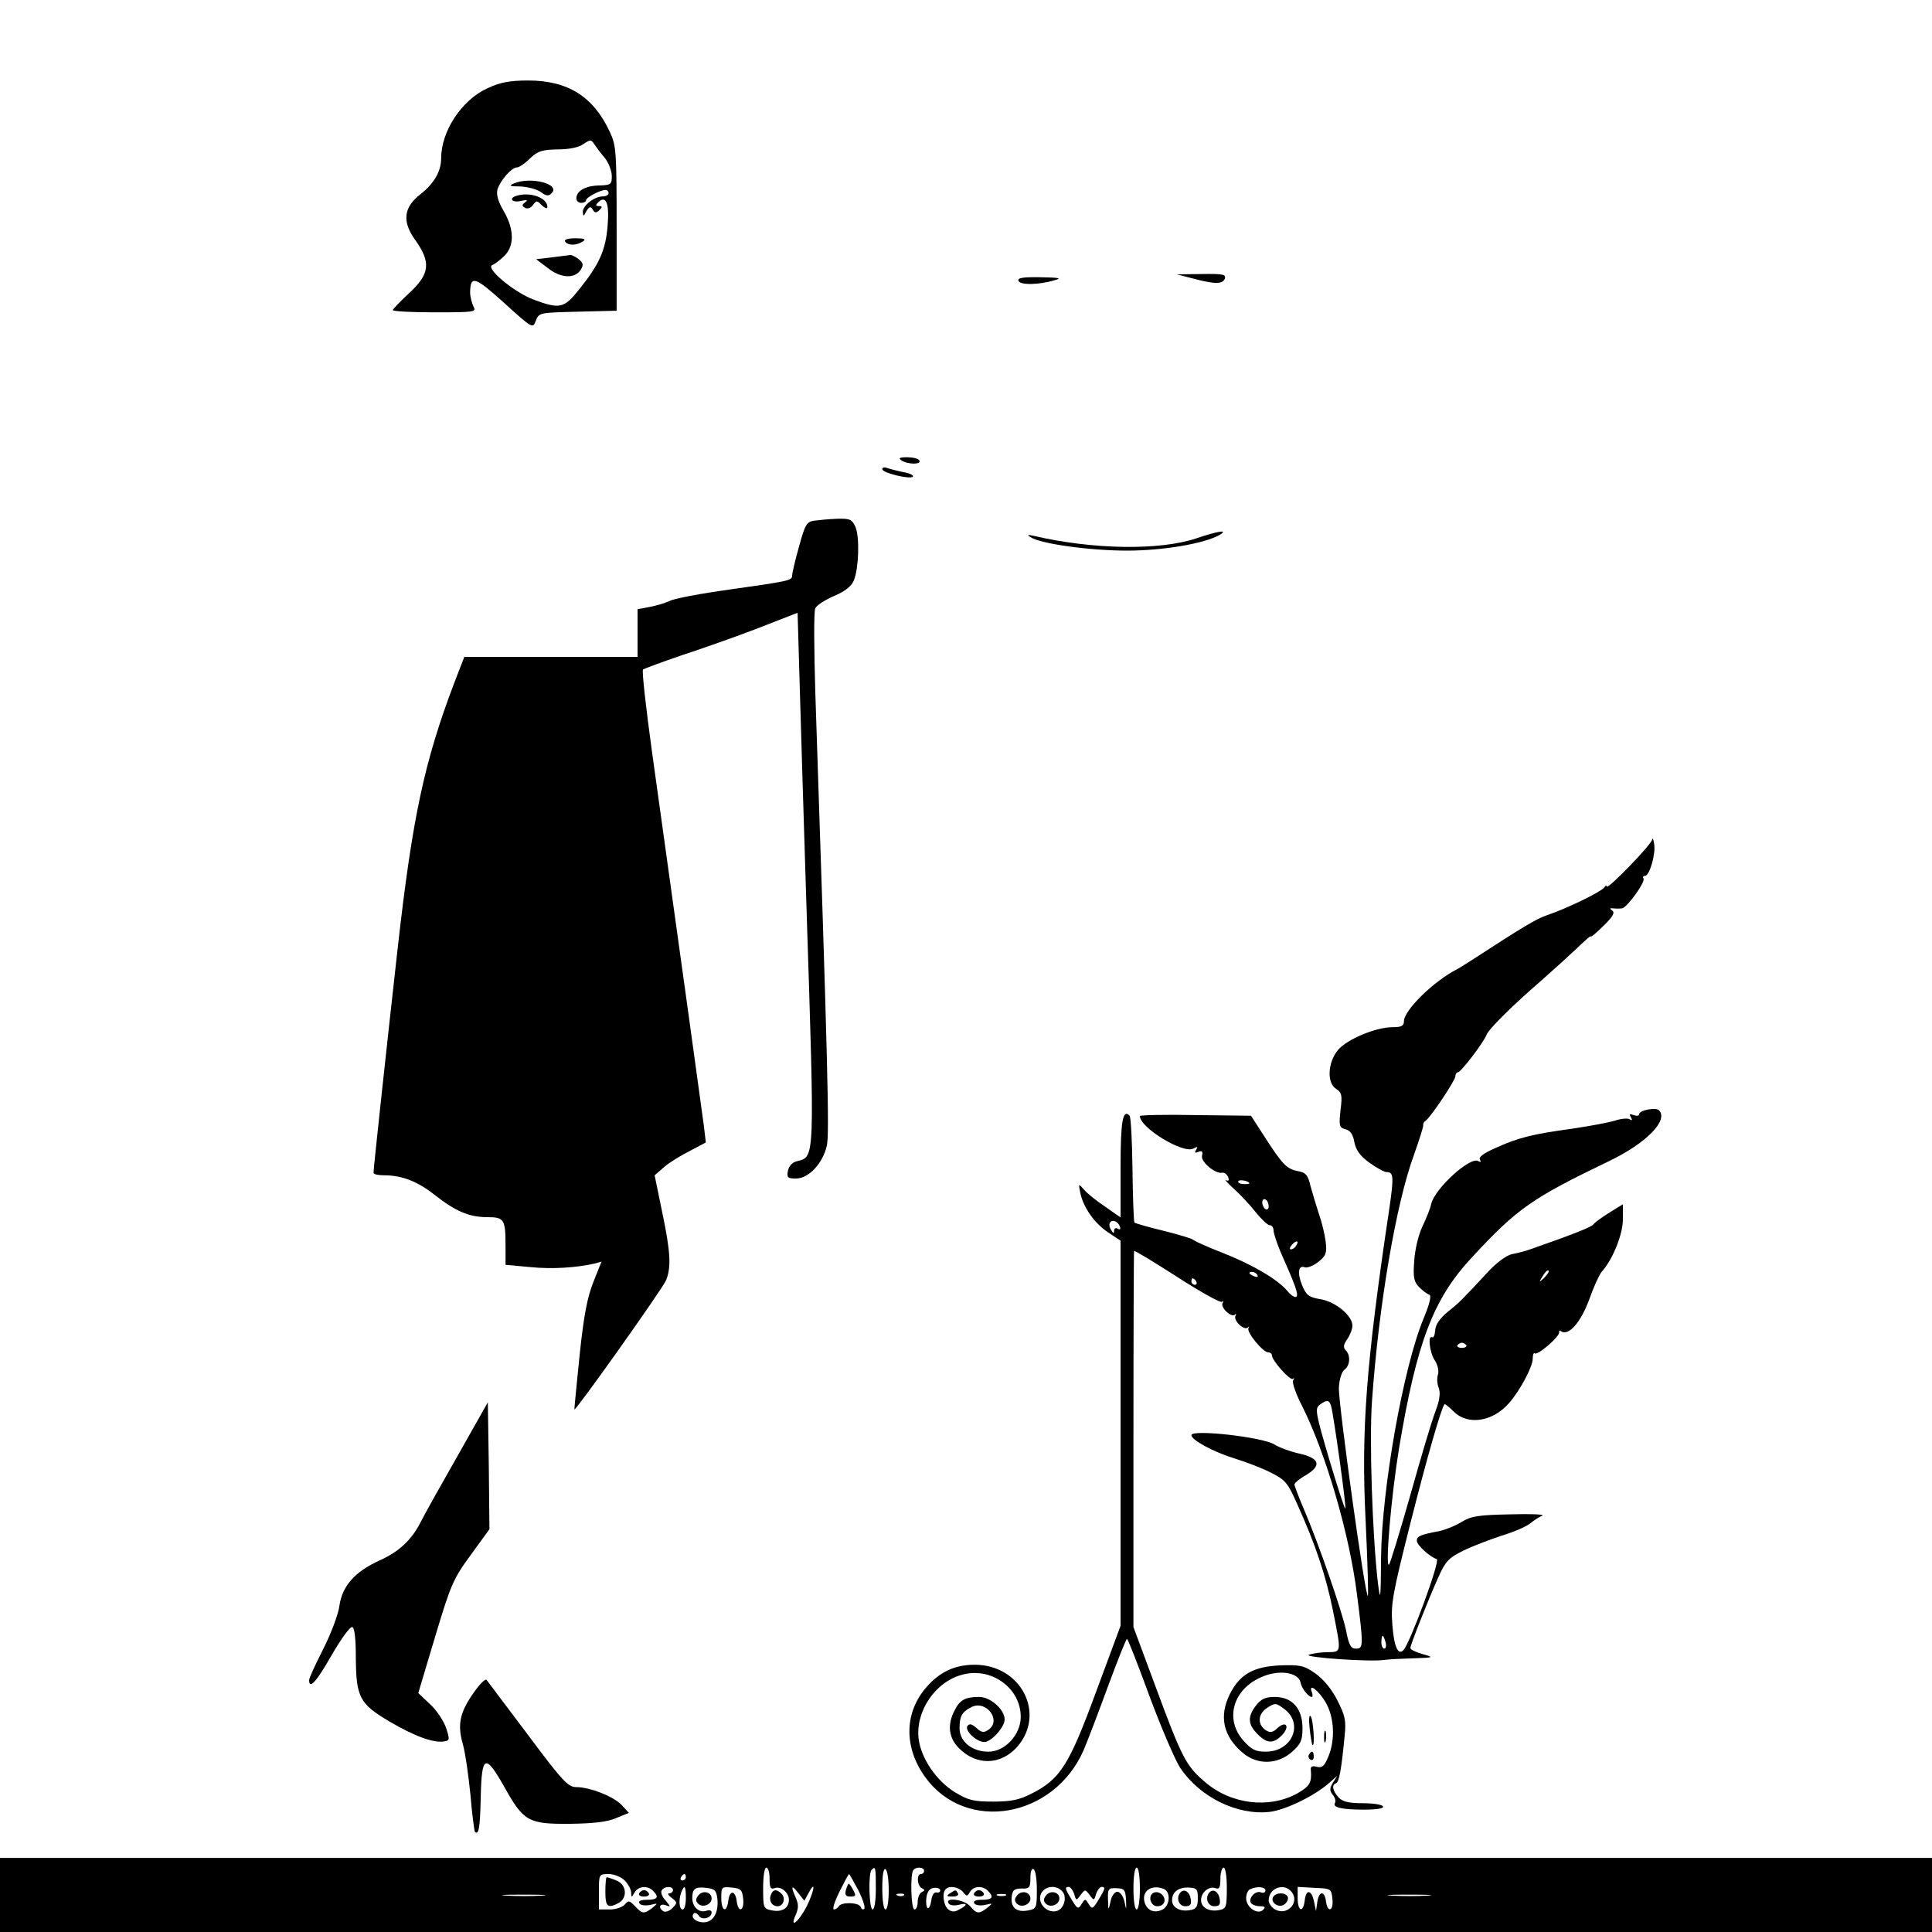 <?xml version="1.0" standalone="no"?>
<!DOCTYPE svg PUBLIC "-//W3C//DTD SVG 20010904//EN"
 "http://www.w3.org/TR/2001/REC-SVG-20010904/DTD/svg10.dtd">
<svg version="1.0" xmlns="http://www.w3.org/2000/svg"
 width="600pt" height="600pt" viewBox="0 0 600 600"
 preserveAspectRatio="xMidYMid meet">

<g transform="translate(0,600) scale(0.1,-0.1)"
fill="#000000" stroke="none">
<path d="M1514 5726 c-81 -37 -144 -134 -144 -218 0 -40 -22 -78 -64 -111 -53
-41 -58 -85 -16 -143 49 -69 45 -105 -19 -164 -28 -26 -51 -50 -51 -53 0 -4
59 -7 130 -7 126 0 130 1 120 19 -5 11 -10 30 -10 43 1 54 15 49 106 -33 88
-80 89 -80 98 -55 10 25 11 25 130 28 l121 3 0 255 c0 238 -1 258 -21 300 -51
110 -130 160 -254 160 -58 0 -87 -6 -126 -24z m364 -216 c12 -15 22 -41 22
-57 0 -26 -3 -28 -40 -29 -42 -1 -70 -17 -70 -40 0 -8 7 -14 15 -14 8 0 15 4
15 8 0 9 44 32 60 32 6 0 10 -4 10 -10 0 -5 -8 -10 -18 -10 -26 0 -62 -28 -62
-48 1 -15 2 -15 11 2 9 15 13 16 20 5 6 -11 11 -11 21 -1 9 9 9 12 -2 12 -10
0 -11 3 -3 11 25 25 36 -2 30 -72 -6 -76 -26 -120 -87 -196 -48 -61 -61 -64
-144 -33 -62 24 -150 98 -127 107 8 3 25 16 38 29 31 31 30 83 -3 139 -18 31
-23 51 -19 67 9 28 44 68 60 68 7 0 25 12 41 28 24 23 38 27 85 28 35 0 66 6
80 16 22 15 25 15 34 1 6 -9 20 -28 33 -43z"/>
<path d="M1595 5430 c-16 -7 -11 -9 20 -9 22 -1 51 -8 64 -17 17 -13 25 -14
34 -4 29 28 -65 53 -118 30z"/>
<path d="M1608 5393 c-30 -7 -20 -24 10 -17 18 4 23 3 13 -4 -10 -8 -11 -11
-1 -17 8 -5 18 -1 25 8 11 15 13 15 28 -1 10 -9 17 -11 17 -5 0 28 -50 47 -92
36z"/>
<path d="M1755 5250 c8 -13 35 -13 55 0 11 7 5 10 -23 10 -23 0 -36 -4 -32
-10z"/>
<path d="M1715 5201 l-50 -6 37 -28 c41 -32 84 -33 102 -4 9 15 7 21 -8 33
-11 8 -22 13 -25 12 -3 0 -28 -4 -56 -7z"/>
<path d="M3705 5135 c68 -18 92 -18 99 0 4 13 -7 15 -72 14 l-77 -1 50 -13z"/>
<path d="M3163 5128 c4 -14 64 -13 113 2 23 6 13 8 -44 9 -55 1 -73 -2 -69
-11z"/>
<path d="M2800 4570 c20 -13 63 -13 55 0 -3 6 -21 10 -38 10 -24 0 -28 -3 -17
-10z"/>
<path d="M2740 4543 c0 -12 89 -33 95 -23 3 4 -11 11 -31 14 -19 4 -42 10 -50
13 -8 3 -14 1 -14 -4z"/>
<path d="M2528 4383 c-23 -4 -28 -12 -47 -82 -12 -42 -21 -82 -21 -89 0 -15
-12 -17 -195 -43 -88 -12 -171 -28 -185 -35 -14 -7 -42 -15 -63 -19 l-37 -7 0
-74 0 -74 -269 0 -269 0 -31 -80 c-93 -245 -130 -416 -176 -825 -34 -304 -75
-683 -75 -697 0 -5 15 -8 33 -8 55 0 104 -19 157 -61 65 -51 107 -69 164 -69
52 0 56 -7 56 -90 l0 -58 76 -7 c68 -7 144 -2 201 11 l21 6 -25 -63 c-19 -47
-30 -104 -43 -228 -9 -91 -17 -167 -16 -168 4 -5 273 374 284 400 17 40 15 87
-12 215 l-23 112 30 26 c16 14 52 36 80 50 l49 26 -6 51 c-6 47 -69 501 -161
1161 -19 138 -32 253 -28 257 5 3 59 23 120 44 62 20 169 58 237 84 l123 48 7
-241 c4 -133 13 -441 21 -686 25 -775 26 -762 -29 -776 -15 -3 -26 -15 -29
-30 -4 -21 -1 -24 25 -24 40 0 84 48 96 103 8 39 3 245 -36 1407 -4 135 -5
252 0 261 4 9 30 26 58 38 35 15 54 30 62 49 15 39 18 132 5 165 -11 24 -17
27 -57 26 -25 -1 -57 -4 -72 -6z"/>
<path d="M3715 4328 c-114 -38 -321 -35 -505 8 -19 4 -21 3 -10 -4 31 -21 185
-42 300 -42 113 0 241 22 288 49 28 17 -5 12 -73 -11z"/>
<path d="M5131 3393 c-1 -15 -141 -159 -141 -146 0 4 -4 3 -8 -3 -8 -13 -117
-66 -177 -86 -35 -12 -76 -37 -230 -137 -22 -14 -44 -28 -50 -31 -71 -36 -165
-127 -165 -162 0 -14 -8 -18 -35 -18 -52 0 -141 -37 -170 -71 -32 -39 -35
-103 -5 -121 17 -11 19 -20 13 -66 -5 -48 -4 -54 15 -59 15 -3 24 -16 28 -40
5 -25 18 -43 47 -64 22 -16 46 -29 53 -29 22 0 23 -14 9 -111 -73 -487 -88
-691 -74 -971 6 -126 9 -231 7 -234 -8 -7 -92 600 -90 646 1 26 9 50 17 56 18
13 20 45 4 61 -8 8 -7 17 5 34 9 13 16 32 16 42 0 31 -52 74 -98 82 -37 6 -45
12 -58 43 -16 39 -12 65 9 56 7 -2 26 5 41 17 24 19 27 27 23 63 -3 23 -12 61
-21 86 -8 25 -20 64 -26 86 -8 35 -15 43 -40 47 -34 7 -47 20 -103 107 l-42
65 -172 2 c-95 2 -173 0 -173 -3 0 -36 134 -118 166 -101 13 7 15 6 9 -3 -6
-10 -4 -12 7 -7 11 4 14 1 11 -12 -5 -19 42 -58 63 -53 7 1 14 -5 18 -13 4
-11 2 -14 -7 -10 -6 4 5 -9 25 -27 20 -18 51 -51 68 -73 18 -22 37 -40 43 -40
7 0 12 -7 12 -16 0 -8 10 -38 21 -65 48 -108 57 -134 50 -141 -4 -4 -17 4 -29
19 -31 36 -108 81 -202 118 -44 17 -84 35 -90 40 -5 4 -48 17 -93 28 -46 11
-86 23 -89 25 -2 3 -5 77 -6 165 -1 88 -5 163 -9 167 -21 22 -28 -16 -28 -161
l0 -155 -47 33 c-27 18 -56 41 -66 53 -18 20 -18 20 -12 -10 10 -46 44 -94 86
-122 l39 -26 0 -598 0 -598 -76 -205 c-84 -228 -111 -271 -200 -316 -39 -20
-64 -25 -120 -25 -61 0 -77 4 -120 30 -57 36 -103 104 -111 164 -11 85 51 178
135 200 90 25 182 -41 182 -131 0 -55 -49 -108 -100 -108 -51 0 -90 31 -90 73
0 37 7 50 36 65 47 25 97 -43 52 -71 -13 -9 -21 -7 -36 7 -15 13 -22 14 -28 5
-8 -14 29 -49 53 -49 21 0 63 46 63 70 0 31 -44 70 -79 70 -43 0 -60 -9 -76
-41 -24 -45 -19 -87 14 -119 54 -54 129 -52 180 5 90 103 12 255 -132 255 -62
0 -109 -22 -152 -72 -67 -79 -68 -186 -1 -278 126 -173 398 -127 491 84 12 28
46 117 76 199 30 81 56 147 59 147 3 0 34 -80 70 -178 36 -97 79 -197 95 -222
62 -92 177 -148 278 -137 50 6 142 51 186 91 l24 21 -14 -22 c-10 -17 -10 -24
0 -37 7 -8 10 -19 7 -25 -9 -14 20 -21 90 -21 41 0 63 4 59 10 -3 6 -32 10
-64 10 -43 0 -62 5 -74 18 -19 21 -22 39 -8 44 10 3 17 44 27 148 5 47 1 63
-23 110 -17 34 -43 65 -68 83 -36 25 -47 27 -110 25 -82 -4 -124 -27 -155 -88
-35 -69 -22 -132 40 -184 45 -38 108 -36 152 3 28 25 33 36 33 74 0 61 -32 97
-86 97 -29 0 -42 -6 -58 -26 -27 -35 -26 -59 4 -89 29 -30 49 -31 75 -5 27 27
15 48 -12 24 -14 -14 -23 -16 -36 -8 -28 18 -26 51 3 70 25 16 27 16 53 -3 62
-46 25 -133 -57 -133 -32 0 -44 6 -70 35 -58 66 -32 158 55 196 54 25 116 16
123 -16 3 -18 24 -45 35 -45 3 0 3 7 0 15 -12 31 23 4 44 -34 26 -46 29 -115
7 -167 -12 -29 -19 -35 -35 -31 -15 4 -21 1 -19 -11 3 -38 -3 -49 -41 -71 -88
-49 -207 -35 -288 35 -58 49 -72 76 -151 290 l-71 191 0 583 c0 320 1 584 2
585 2 2 61 -34 133 -80 71 -46 134 -81 139 -78 5 4 6 1 3 -4 -8 -13 27 -46 38
-36 4 5 5 3 2 -3 -8 -14 26 -47 38 -37 4 5 6 3 2 -2 -6 -12 45 -75 62 -75 6 0
11 -4 11 -9 0 -16 57 -80 65 -73 5 4 5 2 1 -5 -4 -7 9 -43 28 -80 74 -147 147
-399 170 -583 21 -163 20 -170 -3 -170 -16 0 -22 11 -31 58 -13 60 -82 261
-131 376 -16 37 -29 72 -29 76 0 4 16 18 36 29 50 30 42 53 -22 67 -27 6 -62
19 -76 28 -36 23 -258 48 -258 29 0 -15 68 -52 133 -72 36 -11 88 -31 115 -45
44 -22 52 -32 81 -98 56 -124 88 -219 110 -327 27 -135 28 -131 -16 -132 -21
0 -47 -4 -58 -8 -20 -8 190 -23 235 -16 14 2 54 4 90 5 64 2 64 3 28 13 -21 6
-38 14 -38 19 0 9 53 144 87 220 22 49 32 60 77 82 28 14 81 34 117 46 37 11
77 28 90 38 13 11 31 22 39 25 8 4 -37 6 -100 4 -97 -2 -120 -5 -150 -23 -19
-12 -51 -25 -70 -29 -59 -11 -70 -16 -70 -30 0 -13 40 -50 62 -57 12 -4 -83
-261 -103 -282 -17 -19 -30 10 -35 80 -5 62 1 95 55 309 53 210 97 362 107
374 1 2 15 -9 29 -23 43 -43 120 -32 171 26 33 37 74 113 74 138 0 13 3 20 6
17 9 -8 80 54 76 66 -1 5 2 6 7 2 23 -14 60 28 86 98 14 40 32 79 39 87 35 39
66 117 66 163 l0 47 -42 -26 c-24 -15 -46 -31 -49 -36 -5 -8 -57 -29 -194 -77
-16 -6 -43 -13 -60 -16 -17 -4 -47 -26 -72 -53 -81 -87 -90 -97 -128 -127 -24
-20 -37 -39 -38 -57 -1 -14 -5 -24 -9 -21 -15 8 -8 -48 8 -72 9 -13 13 -33 10
-43 -4 -11 -3 -30 2 -42 6 -16 3 -39 -10 -73 -11 -28 -46 -145 -78 -260 -33
-116 -63 -213 -66 -216 -13 -12 7 216 31 362 55 329 106 464 228 594 139 150
185 182 424 297 115 55 186 127 155 158 -10 10 -62 0 -62 -13 0 -5 -7 -5 -17
-2 -12 5 -14 3 -8 -7 5 -9 4 -11 -4 -6 -6 4 -27 2 -45 -4 -19 -6 -78 -17 -132
-25 -124 -17 -169 -28 -239 -60 -37 -16 -54 -29 -49 -36 4 -8 3 -9 -5 -5 -24
16 -134 -84 -146 -132 -3 -15 -16 -47 -28 -72 -12 -25 -23 -72 -25 -106 -4
-52 -1 -65 16 -82 11 -11 25 -21 31 -23 7 -3 1 -28 -18 -74 -63 -151 -130
-530 -132 -743 -1 -131 -2 -140 -10 -76 -17 148 -27 444 -18 565 21 296 74
609 130 762 17 48 30 89 29 93 -1 4 2 10 7 13 16 11 93 126 93 139 0 7 4 12 8
12 9 0 80 93 89 117 7 18 83 93 170 168 32 28 79 71 106 96 26 25 47 44 47 41
0 -4 18 11 40 33 29 28 36 41 27 47 -9 7 -8 8 3 7 8 -1 20 -1 27 0 15 1 74 82
67 93 -3 4 -1 8 5 8 14 0 34 70 28 100 -2 14 -5 19 -6 13z m-1251 -1068 c0 -2
-9 -3 -19 -2 -11 0 -18 5 -15 9 4 6 34 0 34 -7z m60 -71 c0 -8 -4 -12 -10 -9
-5 3 -10 13 -10 21 0 8 5 12 10 9 6 -3 10 -13 10 -21z m-462 -64 c3 -7 0 -10
-7 -6 -6 4 -11 1 -11 -6 0 -10 -3 -9 -9 2 -6 8 -7 18 -4 23 7 11 26 4 31 -13z
m547 -59 c-3 -6 -11 -11 -16 -11 -5 0 -4 6 3 14 14 16 24 13 13 -3z m771 -99
c-17 -16 -18 -16 -5 5 7 12 15 20 18 17 3 -2 -3 -12 -13 -22z m-891 8 c3 -6
-1 -7 -9 -4 -18 7 -21 14 -7 14 6 0 13 -4 16 -10z m-190 -20 c3 -5 1 -10 -4
-10 -6 0 -11 5 -11 10 0 6 2 10 4 10 3 0 8 -4 11 -10z m839 -198 c2 -4 -4 -8
-14 -8 -10 0 -16 4 -14 8 3 4 9 8 14 8 5 0 11 -4 14 -8z m-420 -189 c8 -29 48
-315 44 -318 -2 -2 -24 66 -50 153 -42 143 -45 157 -30 169 23 17 30 16 36 -4z
m169 -733 c3 -11 1 -20 -4 -20 -5 0 -9 9 -9 20 0 11 2 20 4 20 2 0 6 -9 9 -20z"/>
<path d="M1419 1475 c-53 -93 -104 -184 -112 -201 -29 -57 -68 -93 -128 -120
-77 -35 -116 -79 -125 -141 -3 -26 -26 -86 -50 -134 -24 -47 -44 -90 -44 -97
0 -30 23 -5 70 78 29 50 57 89 64 87 7 -2 11 -35 11 -93 1 -125 11 -145 104
-200 78 -46 138 -68 171 -62 17 3 17 6 5 43 -8 22 -30 55 -50 73 l-36 34 52
174 c49 163 56 180 111 255 l58 80 -2 197 -3 197 -96 -170z"/>
<path d="M1473 746 c-45 -63 -53 -101 -36 -161 8 -28 18 -99 24 -159 5 -61 12
-112 14 -115 12 -11 16 13 18 110 3 129 14 134 73 30 60 -108 75 -116 204
-115 74 1 117 6 144 18 l39 16 -23 25 c-25 26 -98 55 -141 55 -25 0 -44 21
-150 163 -67 89 -124 165 -128 170 -4 4 -21 -13 -38 -37z"/>
<path d="M4067 634 c3 -27 7 -51 9 -53 8 -9 3 75 -5 88 -5 8 -7 -5 -4 -35z"/>
<path d="M4112 605 c0 -16 2 -22 5 -12 2 9 2 23 0 30 -3 6 -5 -1 -5 -18z"/>
<path d="M4065 551 c-3 -5 -1 -12 5 -16 5 -3 10 1 10 9 0 18 -6 21 -15 7z"/>
<path d="M0 115 l0 -115 3000 0 3000 0 0 115 0 115 -3000 0 -3000 0 0 -115z
m2390 50 c0 -27 3 -33 15 -29 19 8 45 -13 45 -36 0 -26 -21 -39 -52 -33 -27 5
-28 7 -28 69 0 36 4 64 10 64 6 0 10 -16 10 -35z m330 -30 c0 -37 -4 -65 -10
-65 -11 0 -14 113 -3 123 12 13 13 7 13 -58z m40 -6 c0 -33 -4 -59 -10 -59 -6
0 -10 29 -10 66 0 41 4 63 10 59 6 -3 10 -33 10 -66z m110 61 c0 -5 -4 -10
-10 -10 -14 0 -12 -37 3 -44 10 -5 10 -7 0 -12 -7 -3 -13 -17 -13 -30 0 -13
-4 -24 -10 -24 -11 0 -14 113 -3 123 10 11 33 8 33 -3z m350 -59 c0 -56 -1
-59 -27 -64 -36 -7 -55 9 -51 42 2 21 8 26 31 26 24 -1 27 3 27 33 0 19 4 31
10 27 6 -3 10 -32 10 -64z m320 4 c0 -37 -4 -65 -10 -65 -6 0 -10 28 -10 65 0
37 4 65 10 65 6 0 10 -28 10 -65z m270 1 c0 -59 -2 -64 -24 -68 -31 -6 -56 8
-56 31 0 24 25 45 45 37 12 -4 15 2 15 29 0 19 5 35 10 35 6 0 10 -28 10 -64z
m-1870 24 c11 -11 20 -28 20 -37 1 -17 1 -17 11 0 12 20 40 22 57 5 20 -20 14
-28 -19 -28 -19 0 -28 -4 -23 -11 3 -6 18 -8 33 -5 25 6 25 6 7 -9 -26 -20
-31 -19 -54 5 -17 18 -20 19 -32 5 -7 -8 -28 -15 -46 -15 l-34 0 0 55 c0 54 0
55 30 55 17 0 39 -9 50 -20z m190 10 c0 -5 -5 -10 -11 -10 -5 0 -7 5 -4 10 3
6 8 10 11 10 2 0 4 -4 4 -10z m536 -41 c14 -28 22 -54 18 -57 -4 -4 -9 -1 -11
6 -6 14 -59 16 -68 2 -3 -5 -10 -10 -15 -10 -6 0 2 25 17 55 15 30 28 55 30
55 1 0 14 -23 29 -51z m-576 1 c0 -5 -5 -10 -12 -10 -6 0 -3 -6 8 -14 18 -14
18 -16 2 -32 -9 -9 -21 -13 -27 -10 -18 11 -13 26 7 19 16 -6 15 -5 -1 15 -11
11 -16 26 -12 31 8 14 35 14 35 1z m40 -25 c0 -19 -4 -35 -10 -35 -11 0 -13
30 -4 54 10 25 14 19 14 -19z m98 -3 c4 -42 -13 -72 -43 -72 -24 0 -42 16 -30
28 3 3 10 0 15 -7 9 -16 40 -8 40 10 0 6 -7 8 -16 5 -22 -8 -44 11 -44 39 0
30 9 36 44 32 26 -3 31 -8 34 -35z m80 1 c4 -38 -15 -45 -20 -8 -4 35 -22 36
-26 3 -5 -41 -22 -34 -22 8 0 34 1 35 33 32 28 -3 32 -7 35 -35z m202 16 c24
46 20 11 -4 -38 -26 -51 -56 -74 -34 -26 8 19 8 31 0 50 -17 37 -14 44 7 16
l19 -24 12 22z m410 10 c0 -5 -6 -8 -12 -6 -8 1 -14 -10 -16 -26 -2 -15 -7
-25 -11 -23 -4 3 -6 18 -4 33 3 20 11 29 24 30 10 1 19 -2 19 -8z m71 -5 c11
-14 13 -14 21 0 11 19 39 21 56 4 20 -20 14 -28 -19 -28 -19 0 -28 -4 -23 -11
3 -6 18 -8 33 -5 25 6 25 6 7 -9 -26 -20 -33 -19 -53 5 -18 21 -80 29 -67 9 3
-6 17 -8 30 -5 29 8 31 0 3 -14 -15 -9 -24 -8 -35 1 -14 12 -19 51 -7 62 12
12 40 7 54 -9z m309 1 c14 -17 5 -51 -16 -59 -24 -9 -54 12 -54 39 0 34 47 48
70 20z m36 -7 c6 -21 7 -21 20 -3 14 18 14 18 28 0 13 -18 14 -18 20 3 4 12
12 22 17 22 13 0 12 -5 -10 -41 -17 -28 -20 -29 -30 -12 -11 17 -11 17 -22 0
-10 -17 -13 -16 -30 12 -22 36 -23 41 -10 41 5 0 13 -10 17 -22z m161 -18 c1
-34 1 -34 -5 -5 -4 17 -14 30 -22 30 -8 0 -18 -13 -21 -30 -7 -30 -7 -30 -8 6
-1 33 1 36 27 35 24 -1 27 -5 29 -36z m117 34 c22 -9 20 -51 -3 -64 -25 -13
-48 -4 -56 21 -11 35 20 58 59 43z m106 -29 c0 -27 -5 -34 -24 -37 -31 -6 -56
8 -56 30 0 26 19 41 51 40 26 -1 29 -5 29 -33z m210 24 c0 -6 -6 -9 -14 -6
-17 7 -40 -18 -31 -33 3 -5 16 -10 28 -10 15 0 18 -3 10 -11 -17 -17 -53 7
-53 36 0 13 6 26 13 28 22 10 47 7 47 -4z m78 -1 c32 -32 -8 -80 -48 -58 -11
6 -20 19 -20 28 0 36 43 55 68 30z m130 -26 c4 -37 -15 -44 -20 -7 -4 34 -22
33 -27 -2 l-4 -28 -6 29 c-8 38 -25 40 -29 4 -5 -40 -22 -34 -22 7 l0 35 53
-3 c51 -2 52 -3 55 -35z m-2455 11 c-29 -2 -78 -2 -110 0 -32 2 -8 3 52 3 61
0 87 -1 58 -3z m1124 1 c-3 -3 -12 -4 -19 -1 -8 3 -5 6 6 6 11 1 17 -2 13 -5z
m316 -1 c-7 -2 -19 -2 -25 0 -7 3 -2 5 12 5 14 0 19 -2 13 -5z m1310 0 c-29
-2 -78 -2 -110 0 -32 2 -8 3 52 3 61 0 87 -1 58 -3z"/>
<path d="M2394 115 c-7 -18 3 -35 21 -35 18 0 26 25 12 39 -15 15 -27 14 -33
-4z"/>
<path d="M3159 114 c-9 -11 -9 -18 -1 -26 14 -14 42 -3 42 16 0 20 -27 27 -41
10z"/>
<path d="M3757 124 c-16 -16 -7 -44 14 -44 15 0 20 5 17 22 -3 22 -19 33 -31
22z"/>
<path d="M1880 125 c0 -46 7 -53 41 -35 29 16 25 58 -7 70 -14 6 -27 10 -30
10 -2 0 -4 -20 -4 -45z"/>
<path d="M1985 120 c-3 -5 3 -10 15 -10 12 0 18 5 15 10 -3 6 -10 10 -15 10
-5 0 -12 -4 -15 -10z"/>
<path d="M2627 130 c-4 -15 0 -20 14 -20 17 0 18 3 9 20 -6 11 -12 20 -14 20
-2 0 -6 -9 -9 -20z"/>
<path d="M2169 114 c-9 -11 -9 -18 -1 -26 14 -14 42 -3 42 16 0 20 -27 27 -41
10z"/>
<path d="M2950 120 c-12 -8 -10 -10 8 -10 13 0 20 4 17 10 -7 12 -6 12 -25 0z"/>
<path d="M3025 120 c-3 -5 3 -10 15 -10 12 0 18 5 15 10 -3 6 -10 10 -15 10
-5 0 -12 -4 -15 -10z"/>
<path d="M3249 114 c-9 -11 -9 -18 -1 -26 14 -14 42 -3 42 16 0 20 -27 27 -41
10z"/>
<path d="M3581 121 c-17 -11 -7 -41 13 -41 22 0 30 20 15 36 -9 8 -19 10 -28
5z"/>
<path d="M3667 124 c-16 -16 -7 -44 14 -44 15 0 20 5 17 22 -3 22 -19 33 -31
22z"/>
<path d="M3954 109 c-9 -15 12 -33 30 -26 9 4 16 13 16 22 0 17 -35 21 -46 4z"/>
</g>
</svg>
